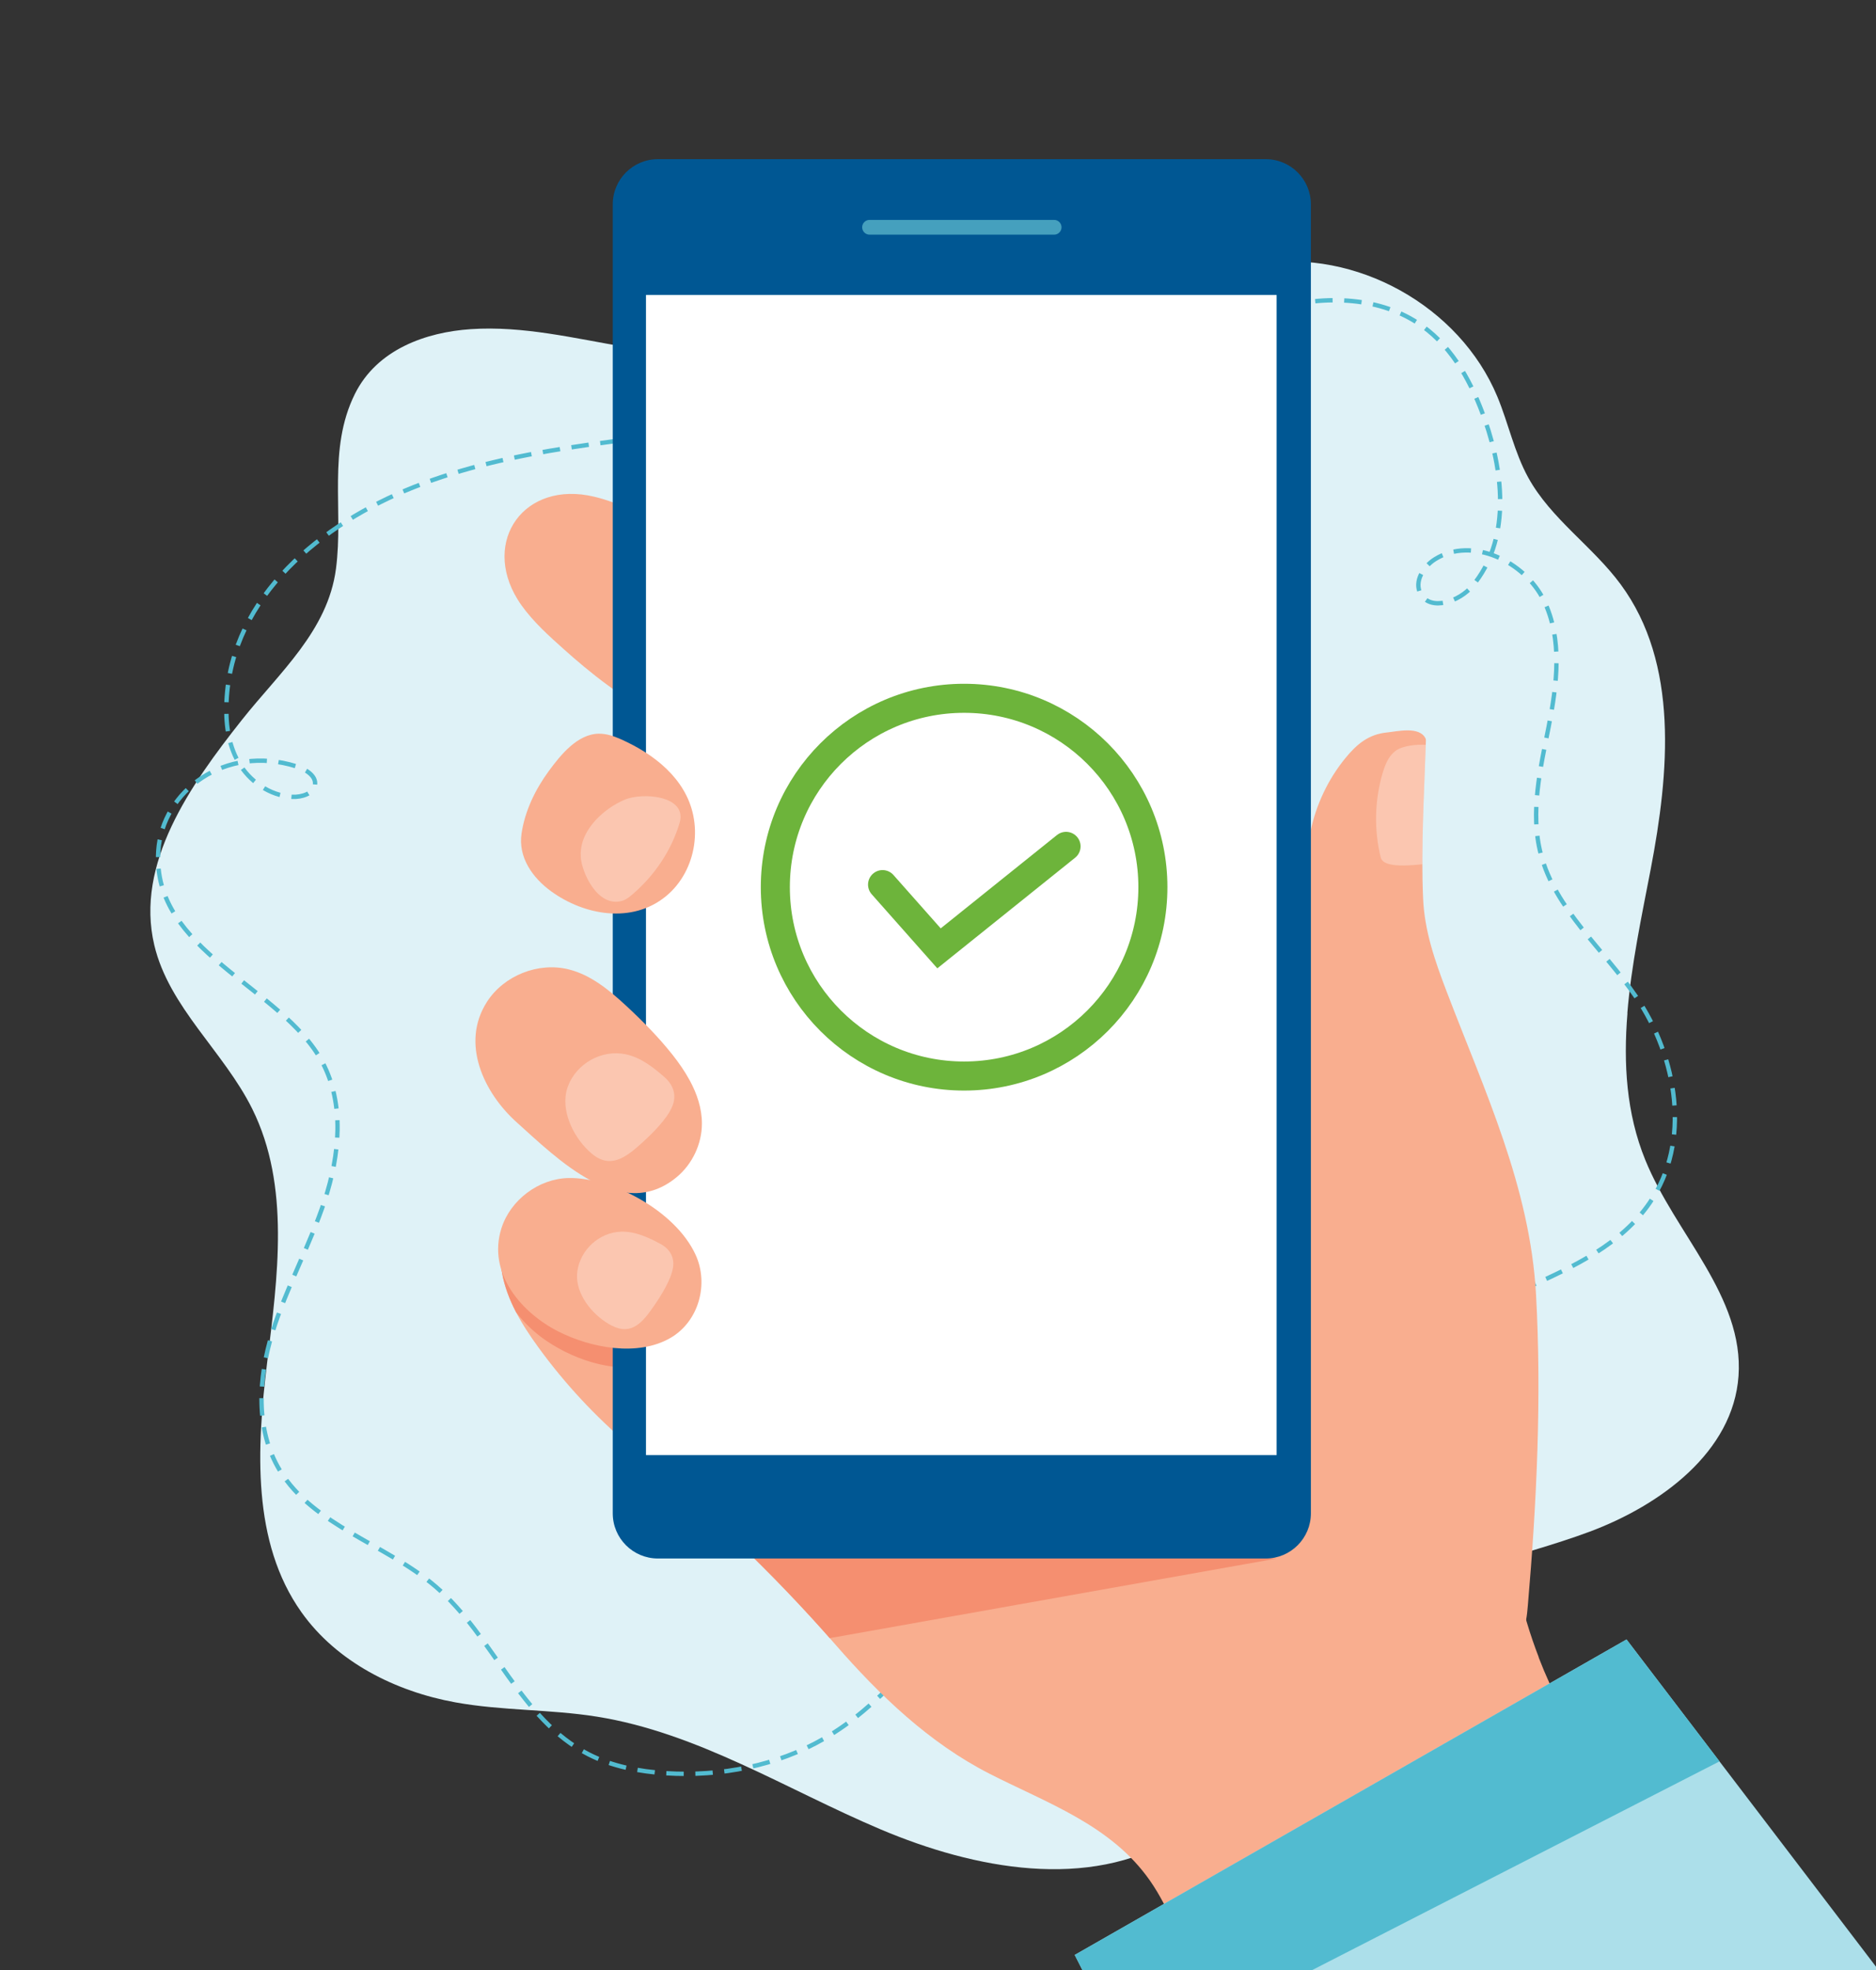 <?xml version="1.0" encoding="UTF-8"?><svg id="Layer_2" xmlns="http://www.w3.org/2000/svg" xmlns:xlink="http://www.w3.org/1999/xlink" viewBox="0 0 322.97 339"><rect x="0" y="0" width="322.97" height="339" fill="#333333" stroke="none"/><defs><style>.cls-1,.cls-2,.cls-3,.cls-4{fill:none;}.cls-5{clip-path:url(#clippath);}.cls-6{fill:#f58f70;}.cls-7{fill:#f9ae8f;}.cls-8{fill:#005793;}.cls-9,.cls-10{fill:#fff;}.cls-11{fill:#dff2f7;}.cls-12{fill:#acdfea;}.cls-13{fill:#52bbd0;}.cls-14{fill:#45a0be;}.cls-10{isolation:isolate;opacity:.3;}.cls-2{stroke:#52bbd0;stroke-dasharray:0 0 0 0 0 0 3 2;stroke-miterlimit:10;stroke-width:.75px;}.cls-15{clip-path:url(#clippath-1);}.cls-16{clip-path:url(#clippath-2);}.cls-3{stroke-linecap:round;}.cls-3,.cls-4{stroke:#6db43b;stroke-width:5px;}</style><clipPath id="clippath"><rect class="cls-1" width="322.97" height="339"/></clipPath><clipPath id="clippath-1"><path class="cls-1" d="M216.48,225.36c-6.57,11.56-8.37,25.36-7.31,38.46,.31,3.82,9.13,39.04,7.54,39.28,6.93-1.03,13.36-4.1,19.64-7.21,6.73-3.33,13.42-6.74,20.06-10.24,2.11-1.11,4.33-2.34,5.48-4.43,.82-1.49,1-3.24,1.14-4.93,1.53-17.68,2.39-35.83,1.41-53.55-1.03-18.5-8.84-34.98-15.38-52.1-2.01-5.27-3.82-10.41-4.06-16.05-.39-9.07,.19-18.04,.48-27.09,0-.15,0-.3-.06-.43-1.05-2.15-4.86-1.21-6.64-1.03-3.13,.31-5.15,1.96-7.15,4.4-2.99,3.65-5.06,8.04-6.02,12.65-.93,4.47-1.98,9.22-1.26,13.79,.75,4.71,.42,9.63,.53,14.44,.12,5.28,.31,10.55,.33,15.83,.03,7.37,0,14.74-.31,22.1-.16,3.65-.26,5.22-2.52,8-2.1,2.58-4.24,5.22-5.9,8.12h0Z"/></clipPath><clipPath id="clippath-2"><path class="cls-1" d="M264.92,285.2c-3.1-8.03-4.94-16.55-5.37-25.15,.03,.61-7.32-3.78-7.98-4.73-1.96-2.83-1.83-5.87-2.3-9.21-2.09-14.77-5.44-29.47-11.05-43.33-2.86-7.07-6.29-13.96-11.17-19.87-3.49-4.22-7.67-7.89-11.84-11.53-5.99-5.24-11.71-11.02-17.99-15.93-4.94-3.87-16.54-5.9-23.08-3.32-6.55,2.58-12.48,6.71-18.2,10.68-11.94,8.31-23.74,17.1-33.61,27.61-2.68,2.85-5.22,5.84-7.55,8.98-1.51,2.03-2.83,6.4-5.78,6.01-1.02-.14-1.97-.57-2.94-.88-2.57-.82-5.32-.84-8.02-.84-1.56,0-3.15,0-4.64,.48-1.13,.36-2.17,1-3.08,1.78-3.59,3.11-4.73,8.38-3.89,13.06,.84,4.68,3.38,8.87,6.17,12.72,4.55,6.28,9.92,12.06,15.82,17.03,12.77,10.77,24.47,21.69,35.4,34.23,7.61,8.73,16.12,16.91,26.52,22.22,9.91,5.06,20.9,8.82,27.6,18.35,1.85,2.63,3.24,5.56,4.61,8.48,1.48,3.13,3.38,10.68,6.82,10.7,2.98,.01,6.29-6.24,8.33-8.04,5.79-5.11,13.48-8.75,20.07-12.78,11.73-7.15,23.86-13.65,36.3-19.46-3.75-5.35-6.83-11.17-9.18-17.27h0Z"/></clipPath></defs><g id="Layer_1-2"><path class="cls-11" d="M280.16,174.35c.67-8.27,2.46-16.65,4.02-24.77,3.19-16.63,4.89-35.41-5.17-49.03-4.82-6.54-11.99-11.25-15.91-18.37-2.4-4.36-3.41-9.33-5.32-13.93-6.49-15.59-24.39-25.53-41.05-22.81-11.57,1.89-21.54,8.96-32.38,13.45-8.11,3.36-16.82,5.24-25.59,5.61-9.32,.4-17.28-2.73-26.2-3.61-8.24-.82-16.37,.25-24.8-1.17-8.81-1.48-17.72-3.69-26.72-3.08-7.71,.52-16.13,3.47-19.95,11.16-4.73,9.54-1.92,19.97-3.25,30.07-1.4,10.68-9.73,17.84-16.19,26-8.93,11.26-18.4,24.76-15.09,38.75,2.53,10.71,11.96,18.32,16.86,28.18,6.59,13.26,4.37,28.97,2.57,43.67-1.8,14.7-2.67,30.89,5.91,42.96,6.08,8.56,16.19,13.64,26.53,15.51,8.02,1.45,16.26,1.17,24.31,2.45,17.38,2.77,32.69,12.56,48.89,19.41,16.21,6.85,35.73,10.53,50.78,1.42,14.84-8.99,21.02-27.79,34.92-38.16,10.49-7.83,24.03-9.91,36.3-14.48,12.27-4.57,24.75-13.74,25.67-26.8,.96-13.67-10.89-24.49-16.05-37.18-3.27-8.03-3.78-16.58-3.07-25.25h0Z"/><path class="cls-2" d="M234.57,253.96c-.42-6.66,1.84-13.44,6.21-18.59,11.19-13.21,33.48-14.17,43.24-28.41,7.16-10.45,4.77-24.99-2.37-35.45-5.6-8.21-13.95-15.06-16.41-24.62-1.84-7.15-.05-14.64,1.38-21.87,1.43-7.24,2.42-15.05-.83-21.71-3.25-6.66-12.35-11.08-18.73-7.09-2.05,1.28-3.66,3.91-2.48,5.99,1.72,3.03,6.66,1.3,8.91-1.38,6.47-7.71,5.49-19.06,2.19-28.48-2.18-6.21-5.4-12.38-10.85-16.27-7.02-5.02-16.69-5.38-25.05-2.98-8.85,2.54-15.81,8.87-24.28,11.56-7.1,2.26-14.64,3.89-22.02,5.04-11.46,1.78-29.89,3.79-37.49-7.19-3.08-4.44-.15-11.97,5.62-11.75,5.21,.2,7.89,6.51,5.86,10.88-3.64,7.87-14.62,10.68-22.36,11.8-17.87,2.58-36.78,3.58-53.89,10.39-15.72,6.26-31.34,18.64-32.22,36.79-.17,3.6,.21,7.33,2.04,10.53s5.32,5.78,9.27,5.97c1.65,.08,3.67-.57,3.91-2.05,.26-1.56-1.59-2.7-3.23-3.21-12.23-3.83-23.06,4.25-23.74,14.58-1.13,17.27,21.24,23.27,28.23,36.3,3.87,7.23,2.98,16.04,.43,23.8-2.55,7.76-6.62,15-9.03,22.8s-2.96,16.7,1.31,23.71c5.78,9.49,18.27,12.66,26.79,19.95,10.01,8.57,14.52,22.84,26.33,28.87,4.08,2.09,8.72,2.97,13.32,3.26,9.42,.6,19.11-1.27,27.23-5.95,19.18-11.06,27.66-36.04,48.45-43.92"/><path class="cls-12" d="M148.04,30.18c-1.34-2.29-4.71-3.44-7.98,.38-3.26-3.81-6.64-2.67-7.98-.38-3.3,5.64,7.98,12.28,7.98,12.28,0,0,11.27-6.64,7.98-12.28Z"/><g class="cls-5"><g><g><path class="cls-7" d="M216.48,225.36c-6.57,11.56-8.37,25.36-7.31,38.46,.31,3.82,9.13,39.04,7.54,39.28,6.93-1.03,13.36-4.1,19.64-7.21,6.73-3.33,13.42-6.74,20.06-10.24,2.11-1.11,4.33-2.34,5.48-4.43,.82-1.49,1-3.24,1.14-4.93,1.53-17.68,2.39-35.83,1.41-53.55-1.03-18.5-8.84-34.98-15.38-52.1-2.01-5.27-3.82-10.41-4.06-16.05-.39-9.07,.19-18.04,.48-27.09,0-.15,0-.3-.06-.43-1.05-2.15-4.86-1.21-6.64-1.03-3.13,.31-5.15,1.96-7.15,4.4-2.99,3.65-5.06,8.04-6.02,12.65-.93,4.47-1.98,9.22-1.26,13.79,.75,4.71,.42,9.63,.53,14.44,.12,5.28,.31,10.55,.33,15.83,.03,7.37,0,14.74-.31,22.1-.16,3.65-.26,5.22-2.52,8-2.1,2.58-4.24,5.22-5.9,8.12h0Z"/><g class="cls-15"><path class="cls-10" d="M239.48,129.95c-.7,.86-1.12,1.97-1.44,3.05-1.39,4.7-1.51,9.78-.34,14.54,.74,3.02,11.99,.04,12.02,.94-.19-5.85-.38-11.69-.57-17.54-.01-.45-.03-.92-.25-1.31-1.15-2.08-6.76-1.68-8.44-.57-.37,.25-.69,.55-.97,.89h0Z"/></g></g><path class="cls-7" d="M89.11,103.15c-6.21-10.06,1.14-20.58,13.23-17.67,8.73,2.1,15.98,8.59,22.88,13.98,7.23,5.65,12.82,14.57,7.69,21.12-9.97,12.74-27.69-1.58-35.77-8.8-2.65-2.37-5.32-4.76-7.38-7.65-.23-.33-.45-.65-.65-.98h0Z"/><g><path class="cls-7" d="M264.92,285.2c-3.1-8.03-4.94-16.55-5.37-25.15,.03,.61-7.32-3.78-7.98-4.73-1.96-2.83-1.83-5.87-2.3-9.21-2.09-14.77-5.44-29.47-11.05-43.33-2.86-7.07-6.29-13.96-11.17-19.87-3.49-4.22-7.67-7.89-11.84-11.53-5.99-5.24-11.71-11.02-17.99-15.93-4.94-3.87-16.54-5.9-23.08-3.32-6.55,2.58-12.48,6.71-18.2,10.68-11.94,8.31-23.74,17.1-33.61,27.61-2.68,2.85-5.22,5.84-7.55,8.98-1.51,2.03-2.83,6.4-5.78,6.01-1.02-.14-1.97-.57-2.94-.88-2.57-.82-5.32-.84-8.02-.84-1.56,0-3.15,0-4.64,.48-1.13,.36-2.17,1-3.08,1.78-3.59,3.11-4.73,8.38-3.89,13.06,.84,4.68,3.38,8.87,6.17,12.72,4.55,6.28,9.92,12.06,15.82,17.03,12.77,10.77,24.47,21.69,35.4,34.23,7.61,8.73,16.12,16.91,26.52,22.22,9.91,5.06,20.9,8.82,27.6,18.35,1.85,2.63,3.24,5.56,4.61,8.48,1.48,3.13,3.38,10.68,6.82,10.7,2.98,.01,6.29-6.24,8.33-8.04,5.79-5.11,13.48-8.75,20.07-12.78,11.73-7.15,23.86-13.65,36.3-19.46-3.75-5.35-6.83-11.17-9.18-17.27h0Z"/><g class="cls-16"><g><path class="cls-6" d="M119.17,220.63c1.66,5.32-.93,11.51-6.15,13.67-6.02,2.5-13.8-.09-18.91-3.55-5.95-4.03-10.91-11.55-7.5-18.91,2.17-4.66,7.48-7.66,12.59-7.09,7.26,.8,17.46,7.84,19.97,15.88h0Z"/><polygon class="cls-6" points="219.77 268.19 134.89 283.3 117.76 263.02 219.77 268.19"/></g></g></g><path class="cls-8" d="M217.91,27.39H113.26c-4.29,0-7.77,3.48-7.77,7.77v225.25c0,4.29,3.48,7.77,7.77,7.77h104.65c4.29,0,7.77-3.48,7.77-7.77V35.16c0-4.29-3.48-7.77-7.77-7.77h0Z"/><rect class="cls-9" x="111.21" y="50.75" width="108.57" height="199.64"/><path class="cls-14" d="M181.48,40.38h-31.78c-.7,0-1.27-.57-1.27-1.27h0c0-.7,.57-1.27,1.27-1.27h31.78c.7,0,1.27,.57,1.27,1.27h0c0,.7-.57,1.27-1.27,1.27Z"/><polygon class="cls-12" points="280.02 282.11 185.02 336.4 251.34 466.21 408.96 451.16 280.02 282.11"/><path class="cls-7" d="M119.74,215.89c2.34,5.06,.56,11.53-4.34,14.35-5.65,3.25-13.69,1.69-19.21-1.09-6.42-3.23-12.31-10.05-9.87-17.78,1.55-4.9,6.43-8.56,11.57-8.66,7.3-.15,18.32,5.53,21.85,13.18h0Z"/><path class="cls-7" d="M118.75,185.92c1.25,2.31,2.09,4.8,2.09,7.41,0,3.49-1.62,6.94-4.29,9.18-9.58,8.04-20.66-3.17-27.61-9.4-5.62-5.04-9.7-13.55-5.11-20.71,2.91-4.54,8.85-6.9,14.08-5.59,3.82,.95,6.98,3.57,9.87,6.24,2.85,2.64,5.59,5.41,8,8.45,1.09,1.38,2.12,2.85,2.96,4.41h0Z"/><path class="cls-7" d="M119.49,145.44c-.5,3.38-2.16,6.58-4.84,8.78-5.81,4.76-14.01,3.31-19.73-.82-3.19-2.3-5.75-5.85-5.13-9.97,.58-3.9,2.36-7.57,4.68-10.74,2.01-2.73,4.91-6.39,8.63-6.44,1.31-.01,2.58,.42,3.78,.95,5.67,2.52,11.18,6.75,12.48,13.15,.34,1.67,.38,3.4,.13,5.09h0Z"/><path class="cls-10" d="M99.34,219.82c.12,3.47,3.05,6.79,6,8.3,3.41,1.74,5.34-.64,7.21-3.35,1.23-1.78,2.96-4.5,3.31-6.63,.3-1.82-.59-3.26-2.17-4.1-2.09-1.12-4.34-2.16-6.71-2.1-3.83,.09-7.11,3.16-7.59,6.87-.04,.34-.06,.68-.05,1.01h0Z"/><path class="cls-10" d="M97.47,187.99c-.75,3.78,1.56,8.11,4.37,10.49,3.24,2.75,5.93,.67,8.64-1.78,1.78-1.61,4.34-4.11,5.26-6.32,.79-1.89,.19-3.67-1.29-4.98-1.97-1.74-4.14-3.44-6.72-3.98-4.16-.88-8.48,1.6-9.95,5.49-.13,.35-.24,.72-.31,1.08h0Z"/><path class="cls-10" d="M99.98,147.43c.16,2.74,2.92,8.77,7.11,7.59,.61-.17,1.12-.56,1.59-.95,3.97-3.32,6.88-7.68,8.31-12.43,1.43-4.76-6.39-5.34-9.47-4.02-3.51,1.5-7.05,4.81-7.49,8.47-.06,.45-.07,.9-.04,1.35Z"/><polygon class="cls-13" points="280.02 282.11 185.02 336.4 194.55 355.06 296.03 303.09 280.02 282.11"/></g></g><g id="Layer_1-2"><circle class="cls-4" cx="165.98" cy="152.66" r="32.5"/><path class="cls-3" d="M151.94,152.22l9.72,10.97,21.87-17.55"/></g></g></svg>